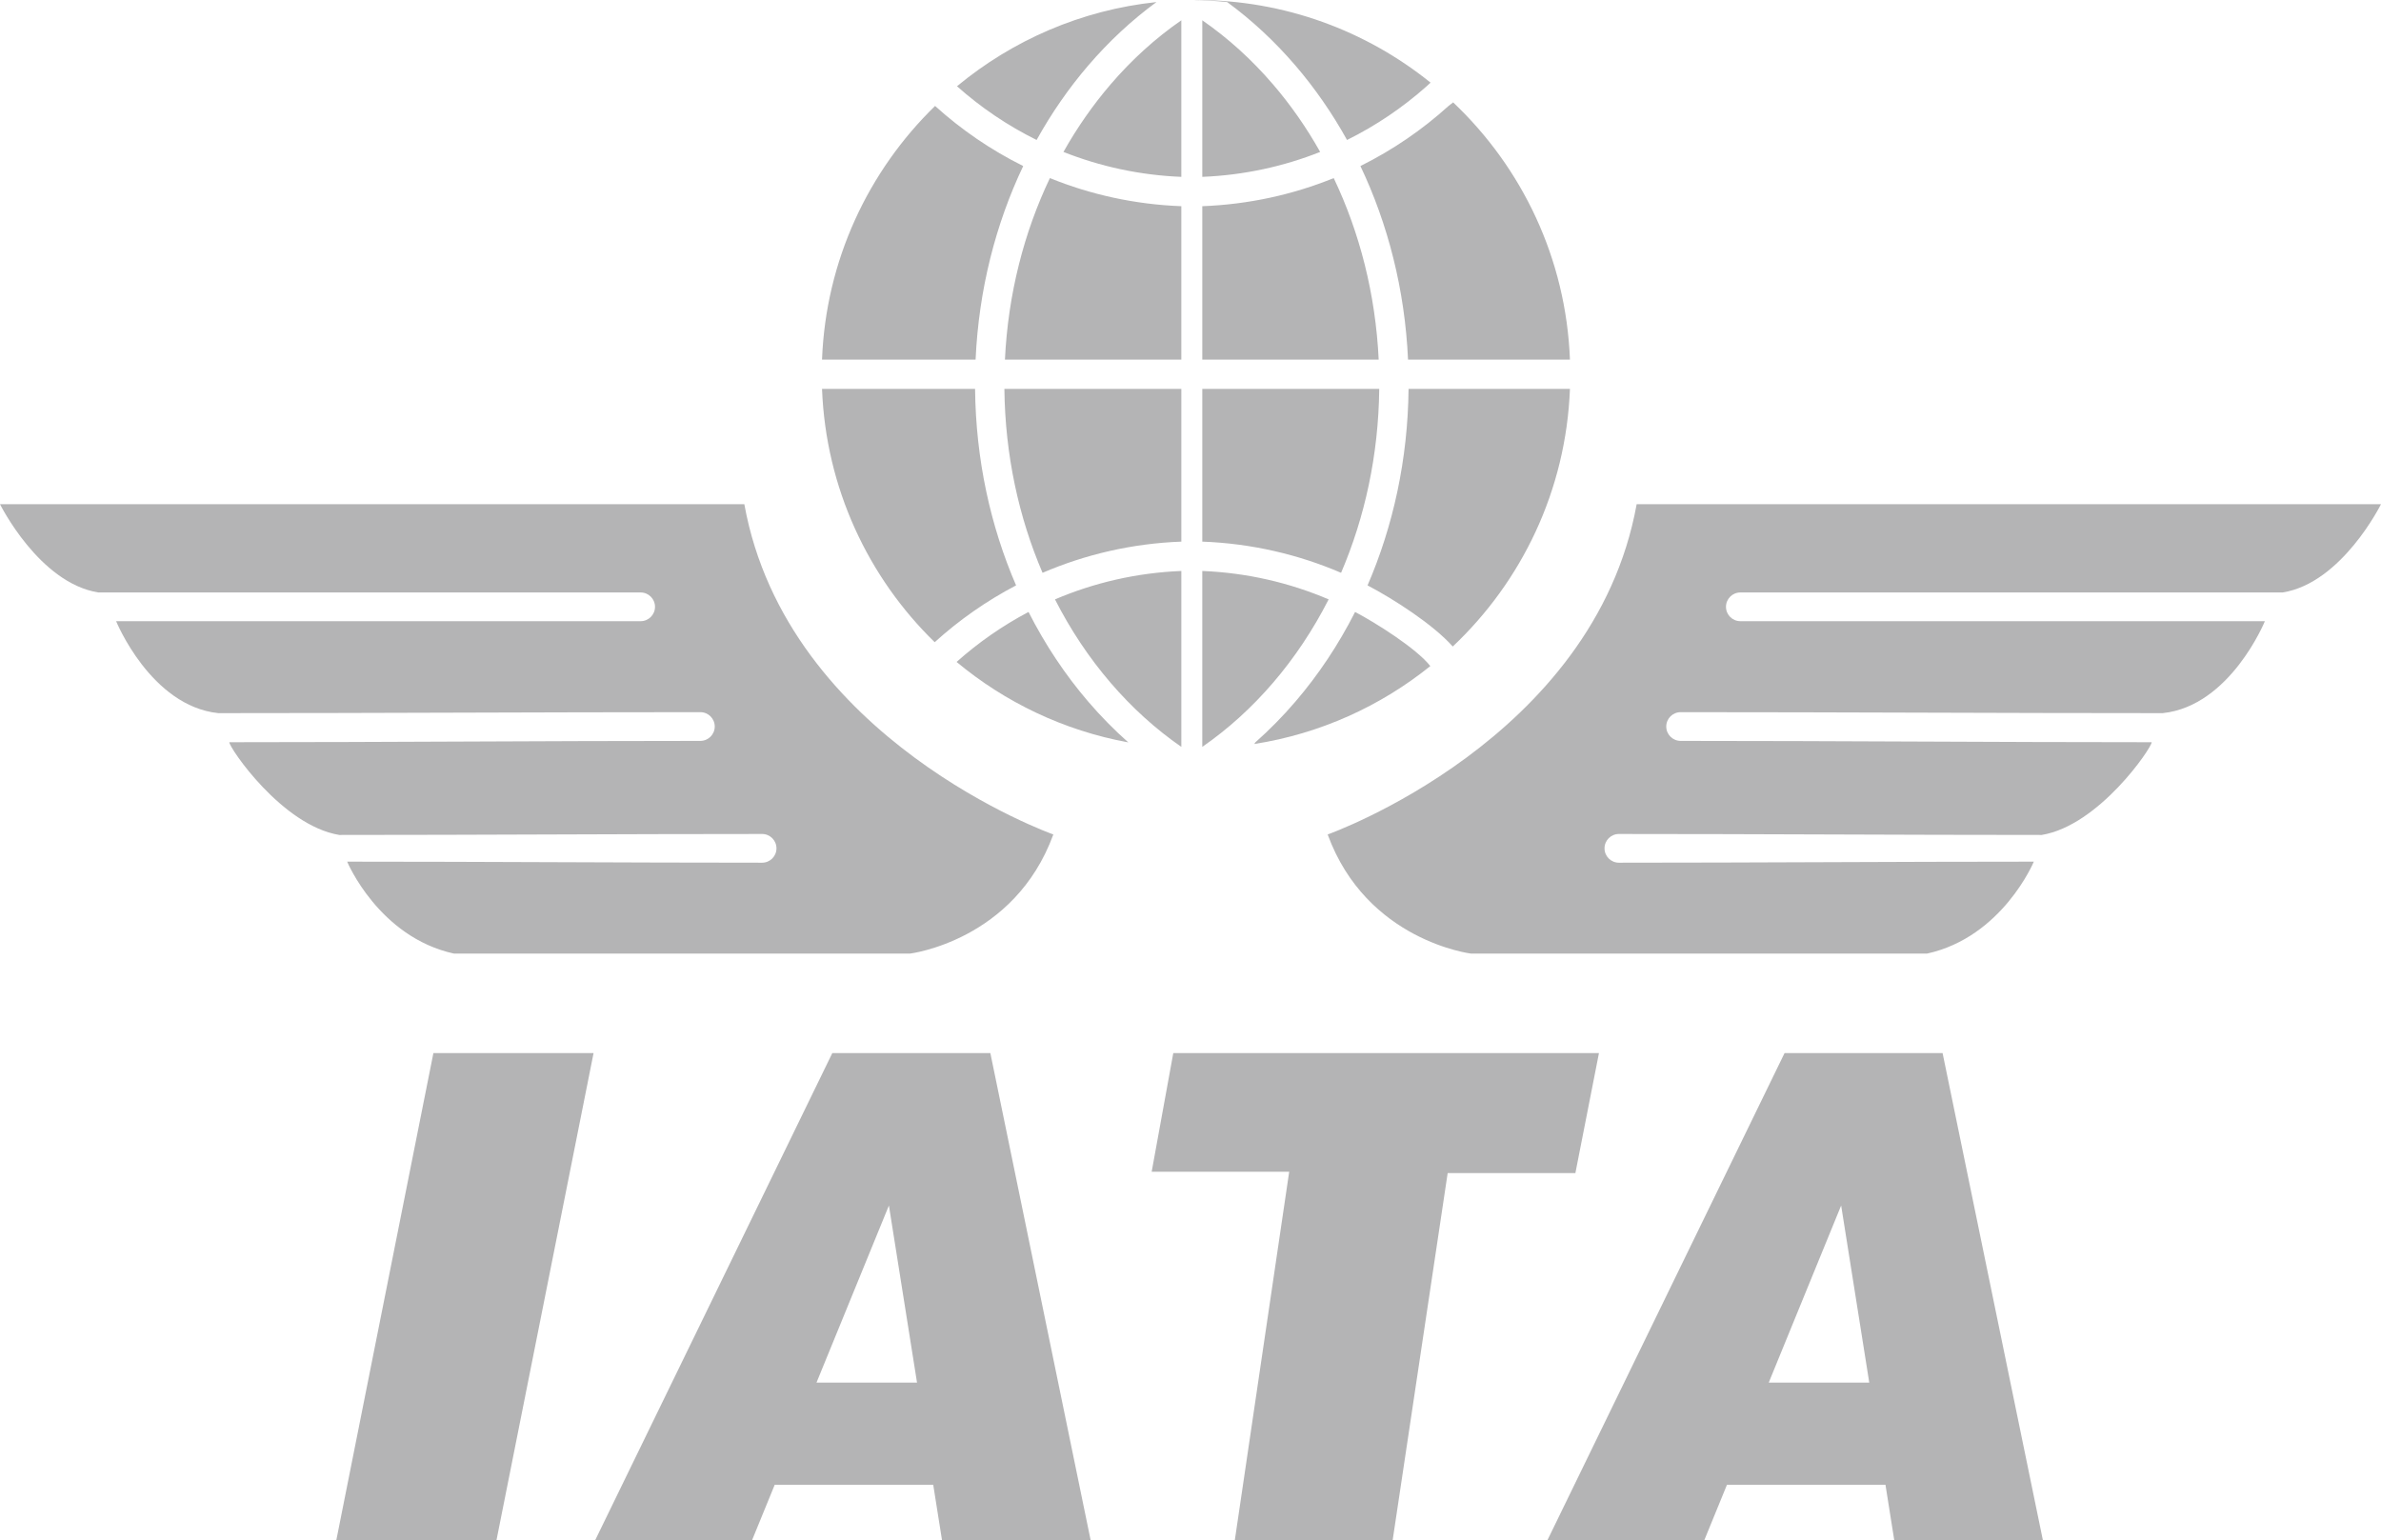 <?xml version="1.0" encoding="UTF-8"?>
<!DOCTYPE svg PUBLIC "-//W3C//DTD SVG 1.1//EN" "http://www.w3.org/Graphics/SVG/1.1/DTD/svg11.dtd">
<!-- Creator: CorelDRAW -->
<svg xmlns="http://www.w3.org/2000/svg" xml:space="preserve" width="106.578mm" height="68.939mm" version="1.1" style="shape-rendering:geometricPrecision; text-rendering:geometricPrecision; image-rendering:optimizeQuality; fill-rule:evenodd; clip-rule:evenodd"
viewBox="0 0 10643.6 6884.71"
 xmlns:xlink="http://www.w3.org/1999/xlink"
 xmlns:xodm="http://www.corel.com/coreldraw/odm/2003">
 <defs>
  <style type="text/css">
   <![CDATA[
    .fil0 {fill:#B4B4B5}
   ]]>
  </style>
 </defs>
 <g id="Layer_x0020_1">
  <g id="_2125213573600">
   <path class="fil0" d="M5346.39 0c397.03,0 761.67,138.3 1048.56,369.43l-17.53 16.14c-106.85,95.06 -226.34,176 -355.92,240.16 -66.7,-120.35 -144.14,-231.87 -230.7,-332.78 -91.99,-107.18 -194.27,-202.56 -305.05,-283.7 -48.64,-5.1 -98.15,-8.08 -148.07,-9.03l8.72 -0.22zm1149.46 457.69c307.61,291.03 504.75,697.31 522.16,1149.79l-37.28 0 -466.51 0 -219.97 0c-14.13,-312.49 -89.76,-606.29 -212.87,-865.24 143.82,-71.37 276.17,-161.97 393.96,-268.62l20.49 -15.93zm522.16 1280.86c-17.42,453.44 -215.4,860.57 -523.86,1151.6 -86.77,-98.04 -264.48,-212.33 -380.89,-273.29 114.51,-264.8 180.15,-562.95 183.33,-878.31l217.63 0 466.51 0 37.28 0zm-624.13 1239.01c-222.63,179.08 -491.99,302.3 -786.96,348.38l4.57 -7.11c63.31,-56.09 123.21,-116.94 179.29,-182.38 102.71,-119.7 192.46,-254.28 266.81,-400.85 92.2,48.64 272.77,161.87 336.28,241.96zm-1350.11 341.16c-288.58,-52.89 -551.15,-179.4 -767.62,-359.65 97.3,-86.77 205.22,-162.08 321.62,-223.47 74.35,146.57 164.11,281.15 266.82,400.85 56.08,65.43 115.98,126.29 179.18,182.27zm-865.44 -447.91c-296.77,-288.9 -486.58,-688.6 -503.68,-1132.27l684.14 0c3.19,315.36 68.83,613.51 183.32,878.31 -132.13,69.15 -254.39,154.75 -363.78,253.96zm-503.68 -1263.33c16.99,-443.78 207.54,-843.99 505.37,-1133.86 117.79,106.65 250.14,197.25 393.95,268.62 -123.11,258.95 -198.73,552.75 -212.86,865.24l-686.47 0zm603.3 -1221.92c247.48,-204.89 554.45,-340.73 891.69,-376.32 -110.79,81.14 -213.08,176.52 -305.05,283.7 -86.57,100.91 -164,212.43 -230.7,332.78 -129.59,-64.15 -249.08,-145.1 -355.93,-240.16zm1885.12 1221.92l-788.55 0 0 -685.73c207.12,-7.76 405.11,-51.62 587.58,-125.65 115.57,242.49 186.94,517.91 200.96,811.39zm-788.55 131.06l790.99 0c-3.19,295.39 -64.36,574.42 -170.58,822.11 -191.5,-82.31 -400.75,-131.27 -620.41,-139.45l0 -682.66zm0 813.83c199.9,8.07 390.24,52.58 564.85,127.03 -69.25,135.96 -152.74,261.08 -248.01,372.08 -94.64,110.46 -201.07,207.11 -316.85,287.31l0 -786.42zm0 -1761.8l0 -699.86c115.78,80.09 222.2,176.74 316.85,287.22 78.5,91.56 149.02,192.46 210.09,301.23 -164.1,65.1 -341.48,103.98 -526.94,111.42zm-882.23 816.91l788.55 0 0 -685.73c-207.12,-7.76 -405.11,-51.62 -587.58,-125.65 -115.57,242.49 -186.94,517.91 -200.96,811.39zm788.55 131.06l-790.99 0c3.19,295.39 64.37,574.42 170.59,822.11 191.5,-82.31 400.74,-131.27 620.4,-139.45l0 -682.66zm0 813.83c-199.89,8.07 -390.24,52.58 -564.85,127.03 69.26,135.96 152.74,261.08 248.02,372.08 94.63,110.46 201.06,207.11 316.84,287.31l0 -786.42zm0 -1761.8l0 -699.86c-115.78,80.09 -222.2,176.74 -316.84,287.22 -78.5,91.56 -149.02,192.46 -210.1,301.23 164.1,65.1 341.48,103.98 526.94,111.42z"/>
   <path class="fil0" d="M4708.66 3730.31c0,0 -1190.9,-421.79 -1381.34,-1476.51l-3327.32 0c0,0 174.52,352.53 439.73,394.69l2204.73 0 1.7 0 173.67 0 44.07 0c35.37,0 64.15,28.79 64.15,64.15l0 0.11c0,35.37 -28.78,64.15 -64.15,64.15l-44.07 0 -173.67 0 -1.7 0 -2125.39 0c0,0 154.65,379.4 456.73,411.06 718.66,0 1437.21,-4.35 2155.13,-4.35 35.37,0 64.15,28.78 64.15,64.15l0 0.1c0,35.37 -28.78,64.15 -64.15,64.15 -691.15,0 -1406.41,5.95 -2105.94,5.95 0,24.54 235.27,372.39 491.77,414.56 630.29,0 1260.47,-4.35 1890.12,-4.35 35.36,0 64.15,28.79 64.15,64.15l0 0.11c0,35.37 -28.79,64.15 -64.15,64.15 -617.96,0 -1236.36,-4.67 -1854.96,-4.67 0,0 140.52,337.24 477.76,411.06l2037.55 0c0,0 467.24,-56.19 641.43,-532.68z"/>
   <path class="fil0" d="M5934.93 3730.31c0,0 1190.89,-421.79 1381.33,-1476.51l3327.33 0c0,0 -174.52,352.53 -439.73,394.69l-2204.73 0 -1.7 0 -173.67 0 -44.08 0c-35.36,0 -64.15,28.79 -64.15,64.15l0 0.11c0,35.37 28.79,64.15 64.15,64.15l44.08 0 173.67 0 1.7 0 2125.39 0c0,0 -154.65,379.4 -456.73,411.06 -718.66,0 -1437.22,-4.35 -2155.13,-4.35 -35.37,0 -64.15,28.78 -64.15,64.15l0 0.1c0,35.37 28.78,64.15 64.15,64.15 691.15,0 1406.41,5.95 2105.94,5.95 0,24.54 -235.27,372.39 -491.78,414.56 -630.28,0 -1260.46,-4.35 -1890.11,-4.35 -35.37,0 -64.15,28.79 -64.15,64.15l0 0.11c0,35.37 28.78,64.15 64.15,64.15 617.96,0 1236.36,-4.67 1854.96,-4.67 0,0 -140.52,337.24 -477.76,411.06l-2037.55 0c0,0 -467.25,-56.19 -641.43,-532.68z"/>
   <path class="fil0" d="M1503.49 6884.71l716 0 433.89 -2177.11 -716 0 -433.89 2177.11zm3741.36 -2177.11l-96.66 530.55 614.78 0 -243.02 1646.56 705.59 0 245.89 -1640.72 570.92 0 105.36 -536.39 -1902.86 0zm2661.77 1473.11l449.4 0 -125.65 -791.73 -323.75 791.73zm521.84 456.73l-708.57 0 -101.11 247.27 -701.23 0 1059.82 -2177.11 706.44 0 448.24 2177.11 -664.38 0 -39.2 -247.27zm-4778.56 -456.73l449.41 0 -125.66 -791.73 -323.75 791.73zm521.84 456.73l-708.56 0 -101.12 247.27 -701.23 0 1059.82 -2177.11 706.45 0 448.23 2177.11 -664.38 0 -39.2 -247.27z"/>
  </g>
 </g>
</svg>
